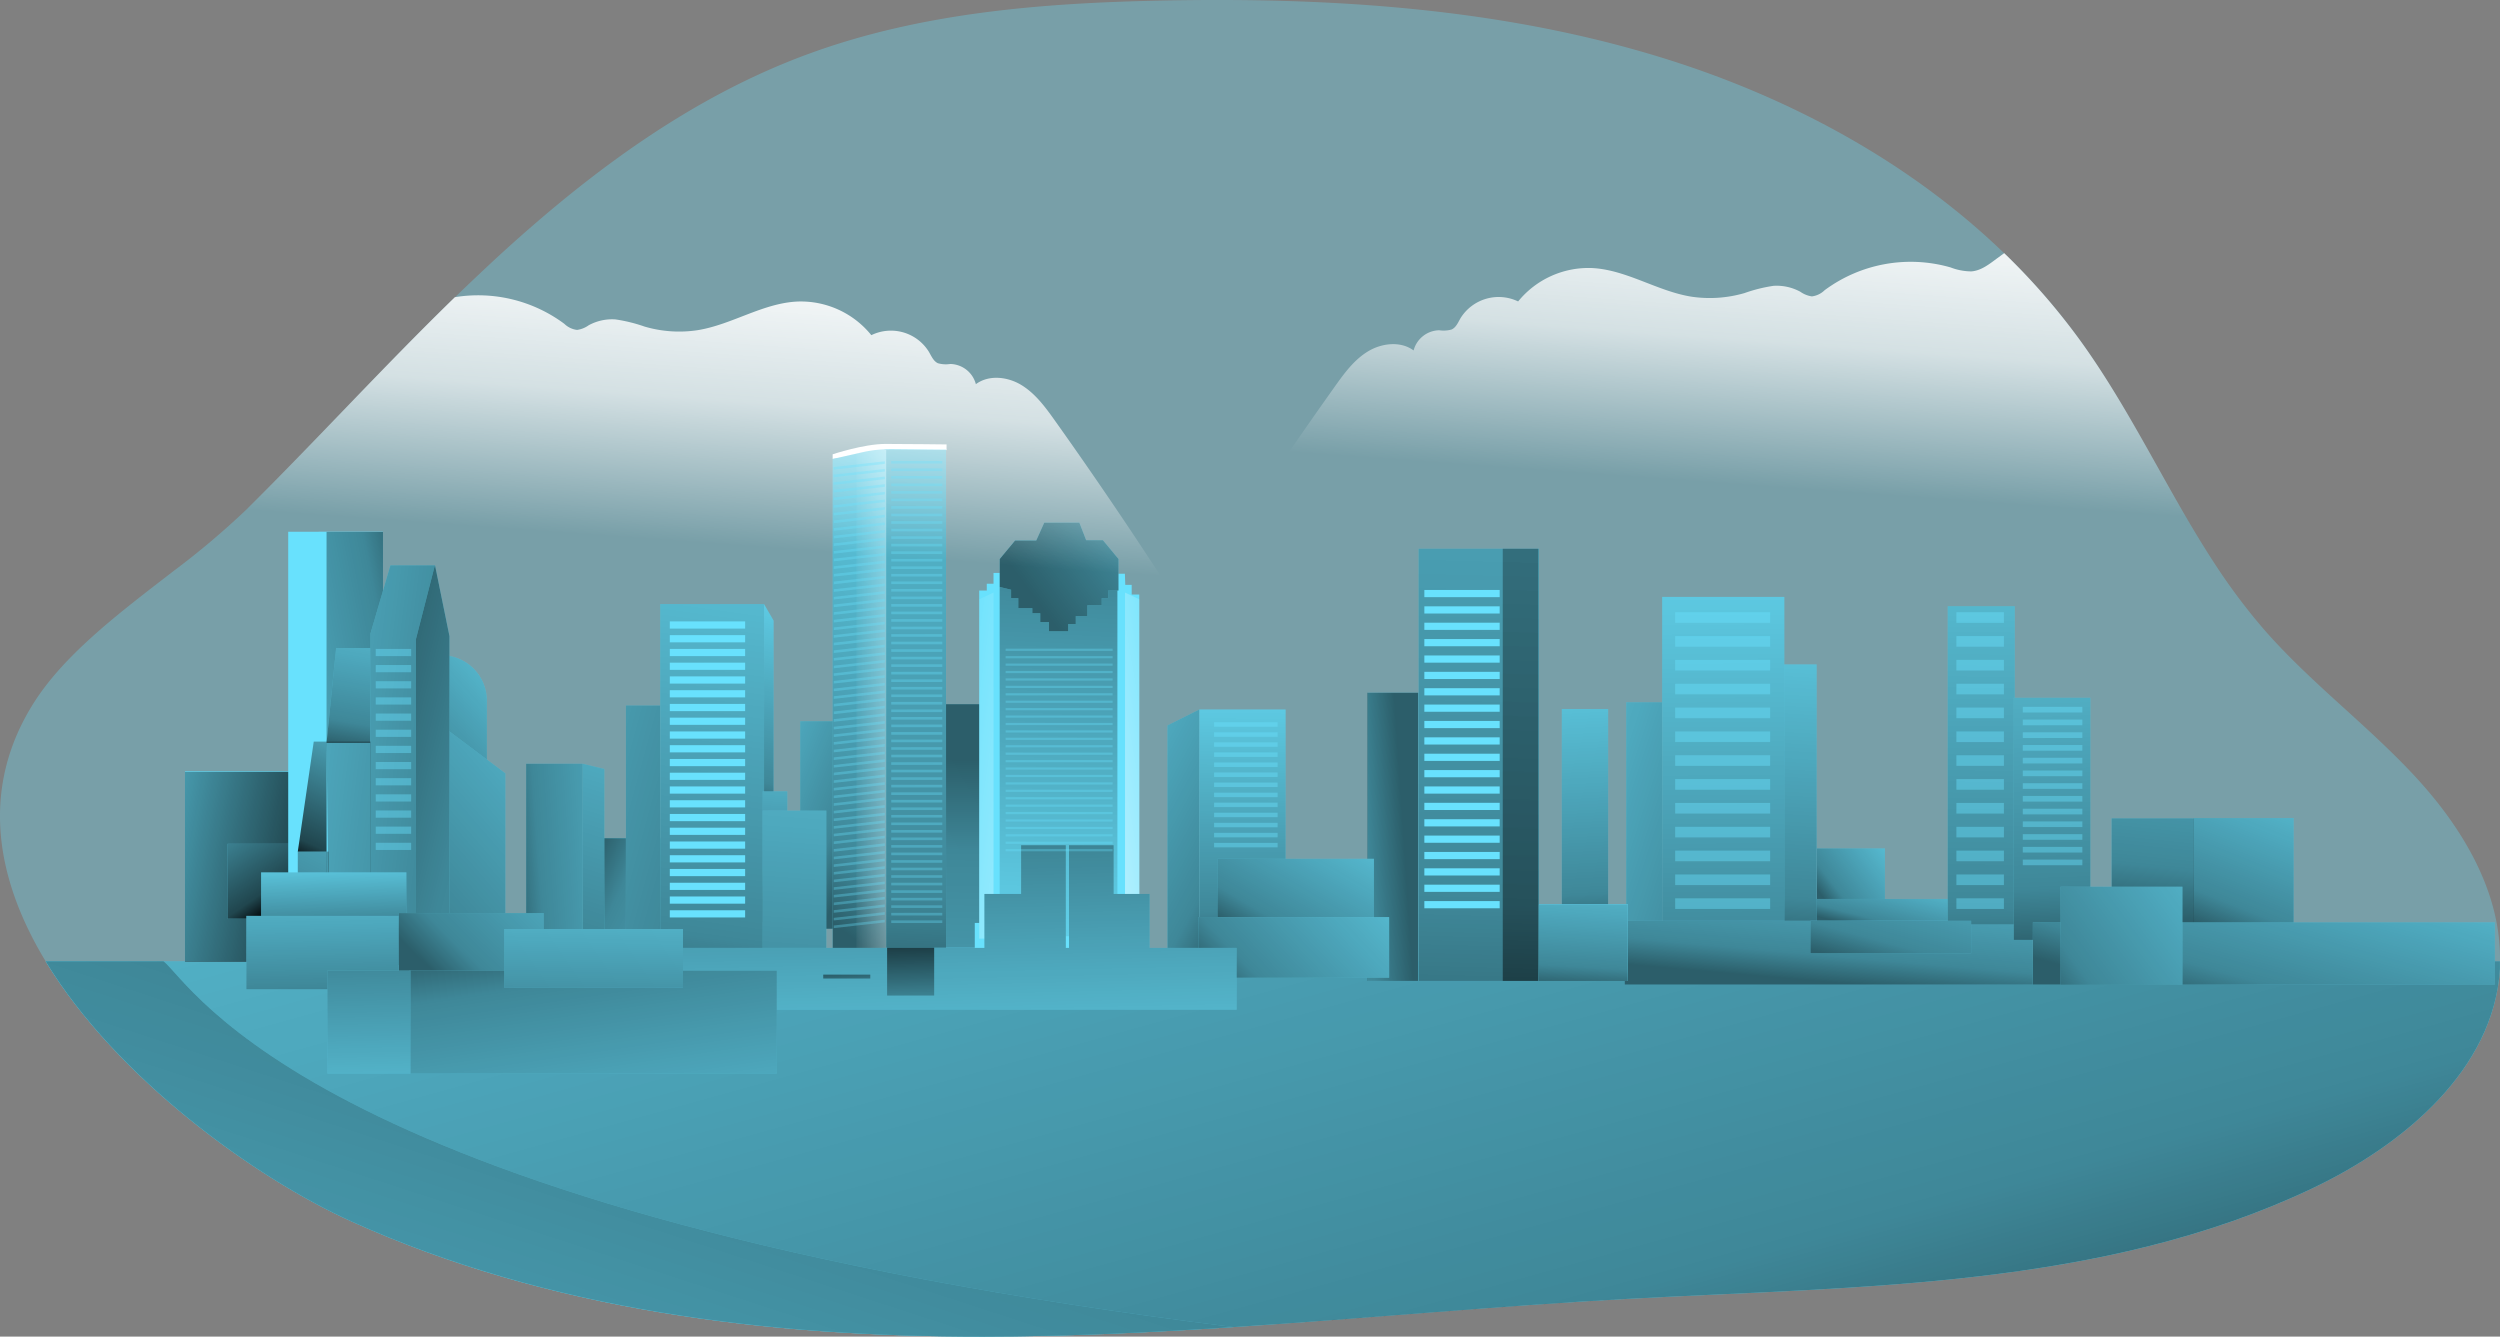<svg id="Layer_1" data-name="Layer 1" xmlns="http://www.w3.org/2000/svg" xmlns:xlink="http://www.w3.org/1999/xlink" viewBox="0 0 504.14 269.53"><rect x="0" y="0" width="504.14" height="269.53" fill="#808080" stroke="none"/><defs><linearGradient id="linear-gradient" x1="299.83" y1="441.07" x2="200.66" y2="84.31" gradientUnits="userSpaceOnUse"><stop offset="0.01"/><stop offset="0.13" stop-opacity="0.69"/><stop offset="1" stop-opacity="0"/></linearGradient><linearGradient id="linear-gradient-2" x1="65.51" y1="178.07" x2="12.22" y2="167.93" xlink:href="#linear-gradient"/><linearGradient id="linear-gradient-3" x1="447.92" y1="188.59" x2="466.6" y2="141.79" xlink:href="#linear-gradient"/><linearGradient id="linear-gradient-4" x1="433.26" y1="185.52" x2="441.79" y2="102.28" xlink:href="#linear-gradient"/><linearGradient id="linear-gradient-5" x1="367.83" y1="181.59" x2="388.55" y2="165.6" xlink:href="#linear-gradient"/><linearGradient id="linear-gradient-6" x1="380.99" y1="188.77" x2="385.82" y2="170.31" xlink:href="#linear-gradient"/><linearGradient id="linear-gradient-7" x1="321.07" y1="189.33" x2="317.21" y2="119.78" xlink:href="#linear-gradient"/><linearGradient id="linear-gradient-8" x1="360.27" y1="192.61" x2="365.75" y2="104.71" xlink:href="#linear-gradient"/><linearGradient id="linear-gradient-9" x1="57.19" y1="183.06" x2="35.94" y2="152.37" xlink:href="#linear-gradient"/><linearGradient id="linear-gradient-10" x1="87.76" y1="139.34" x2="25.15" y2="151.44" xlink:href="#linear-gradient"/><linearGradient id="linear-gradient-11" x1="117.93" y1="174.6" x2="177.29" y2="202.94" xlink:href="#linear-gradient"/><linearGradient id="linear-gradient-12" x1="283.65" y1="168.57" x2="221.83" y2="172.65" xlink:href="#linear-gradient"/><linearGradient id="linear-gradient-13" x1="101.9" y1="171.57" x2="152.12" y2="167.92" xlink:href="#linear-gradient"/><linearGradient id="linear-gradient-14" x1="110.74" y1="200.04" x2="140.68" y2="102.48" xlink:href="#linear-gradient"/><linearGradient id="linear-gradient-15" x1="154.26" y1="175" x2="42.21" y2="144.31" xlink:href="#linear-gradient"/><linearGradient id="linear-gradient-16" x1="150.3" y1="164.07" x2="162.38" y2="111.75" xlink:href="#linear-gradient"/><linearGradient id="linear-gradient-17" x1="173.65" y1="169.95" x2="129.22" y2="151.27" xlink:href="#linear-gradient"/><linearGradient id="linear-gradient-18" x1="194.27" y1="151.73" x2="190.92" y2="303.77" xlink:href="#linear-gradient"/><linearGradient id="linear-gradient-19" x1="161.56" y1="297.47" x2="221.87" y2="216.33" xlink:href="#linear-gradient"/><linearGradient id="linear-gradient-20" x1="182.3" y1="203.8" x2="189.24" y2="25.04" xlink:href="#linear-gradient"/><linearGradient id="linear-gradient-21" x1="206.69" y1="120.65" x2="338.27" y2="22.77" xlink:href="#linear-gradient"/><linearGradient id="linear-gradient-22" x1="187.54" y1="152.75" x2="267.23" y2="164.18" gradientUnits="userSpaceOnUse"><stop offset="0.02" stop-color="#fff" stop-opacity="0"/><stop offset="0.49" stop-color="#fff" stop-opacity="0.68"/><stop offset="1" stop-color="#fff"/></linearGradient><linearGradient id="linear-gradient-23" x1="242.79" y1="151.91" x2="185.05" y2="161.78" xlink:href="#linear-gradient-22"/><linearGradient id="linear-gradient-24" x1="200.36" y1="152.61" x2="200.36" y2="152.61" xlink:href="#linear-gradient-22"/><linearGradient id="linear-gradient-25" x1="226.87" y1="152.61" x2="226.87" y2="152.61" xlink:href="#linear-gradient-22"/><linearGradient id="linear-gradient-26" x1="136.88" y1="206.72" x2="156.2" y2="66.98" xlink:href="#linear-gradient"/><linearGradient id="linear-gradient-27" x1="155.82" y1="182.11" x2="158.23" y2="133.98" xlink:href="#linear-gradient"/><linearGradient id="linear-gradient-28" x1="255.06" y1="176.18" x2="193.24" y2="142.26" xlink:href="#linear-gradient"/><linearGradient id="linear-gradient-29" x1="250.3" y1="192.56" x2="250.94" y2="128.16" xlink:href="#linear-gradient"/><linearGradient id="linear-gradient-30" x1="248.4" y1="202.9" x2="292.19" y2="161.36" xlink:href="#linear-gradient"/><linearGradient id="linear-gradient-31" x1="254.39" y1="190.72" x2="277.25" y2="152.08" xlink:href="#linear-gradient"/><linearGradient id="linear-gradient-32" x1="69.39" y1="151.03" x2="76.47" y2="109.71" xlink:href="#linear-gradient"/><linearGradient id="linear-gradient-33" x1="80.53" y1="156.24" x2="115.3" y2="125.33" xlink:href="#linear-gradient"/><linearGradient id="linear-gradient-34" x1="296.27" y1="225.55" x2="305.28" y2="-105.45" xlink:href="#linear-gradient"/><linearGradient id="linear-gradient-35" x1="304.68" y1="225.17" x2="313.65" y2="-104.07" xlink:href="#linear-gradient"/><linearGradient id="linear-gradient-36" x1="358.86" y1="175.13" x2="281.27" y2="149.69" xlink:href="#linear-gradient"/><linearGradient id="linear-gradient-37" x1="347.7" y1="208.15" x2="347.27" y2="93.09" xlink:href="#linear-gradient"/><linearGradient id="linear-gradient-38" x1="368.22" y1="198.43" x2="372.09" y2="154.43" xlink:href="#linear-gradient"/><linearGradient id="linear-gradient-39" x1="399.3" y1="199.74" x2="399.95" y2="69.01" xlink:href="#linear-gradient"/><linearGradient id="linear-gradient-40" x1="414.75" y1="192.5" x2="411.2" y2="89.78" xlink:href="#linear-gradient"/><linearGradient id="linear-gradient-41" x1="379.37" y1="195.95" x2="391.39" y2="151.95" xlink:href="#linear-gradient"/><linearGradient id="linear-gradient-42" x1="452.88" y1="205.51" x2="468.98" y2="146.91" xlink:href="#linear-gradient"/><linearGradient id="linear-gradient-43" x1="318.77" y1="199.48" x2="320.7" y2="165.35" xlink:href="#linear-gradient"/><linearGradient id="linear-gradient-44" x1="216.06" y1="101.34" x2="210.68" y2="206.19" xlink:href="#linear-gradient"/><linearGradient id="linear-gradient-45" x1="156.99" y1="220.29" x2="166.01" y2="101.8" xlink:href="#linear-gradient"/><linearGradient id="linear-gradient-46" x1="179.49" y1="261.6" x2="195.59" y2="261.6" gradientUnits="userSpaceOnUse"><stop offset="0.02" stop-color="#fff" stop-opacity="0"/><stop offset="0.58" stop-color="#fff" stop-opacity="0.39"/><stop offset="0.68" stop-color="#fff" stop-opacity="0.68"/><stop offset="1" stop-color="#fff"/></linearGradient><linearGradient id="linear-gradient-47" x1="192.65" y1="162.19" x2="194.37" y2="237.32" xlink:href="#linear-gradient"/><linearGradient id="linear-gradient-48" x1="183.41" y1="186.11" x2="183.91" y2="207.81" xlink:href="#linear-gradient"/><linearGradient id="linear-gradient-49" x1="170.43" y1="192.39" x2="171.07" y2="201.4" xlink:href="#linear-gradient"/><linearGradient id="linear-gradient-50" x1="73.34" y1="183.61" x2="140.96" y2="125.33" xlink:href="#linear-gradient"/><linearGradient id="linear-gradient-51" x1="101.35" y1="153.05" x2="17.28" y2="142.29" xlink:href="#linear-gradient"/><linearGradient id="linear-gradient-52" x1="70.75" y1="146.19" x2="263.08" y2="193.84" xlink:href="#linear-gradient"/><linearGradient id="linear-gradient-53" x1="66.46" y1="294.91" x2="83.31" y2="257.78" xlink:href="#linear-gradient"/><linearGradient id="linear-gradient-54" x1="57.61" y1="190.47" x2="83.36" y2="136.38" xlink:href="#linear-gradient"/><linearGradient id="linear-gradient-55" x1="67.39" y1="188.31" x2="66.85" y2="170.07" xlink:href="#linear-gradient"/><linearGradient id="linear-gradient-56" x1="65.24" y1="204.37" x2="64.6" y2="164.43" xlink:href="#linear-gradient"/><linearGradient id="linear-gradient-57" x1="88.81" y1="198.17" x2="130.99" y2="155.03" xlink:href="#linear-gradient"/><linearGradient id="linear-gradient-58" x1="116.87" y1="187.34" x2="128.14" y2="264.29" xlink:href="#linear-gradient"/><linearGradient id="linear-gradient-59" x1="73.93" y1="186.22" x2="75.22" y2="241.92" xlink:href="#linear-gradient"/><linearGradient id="linear-gradient-60" x1="411.68" y1="200.46" x2="468.67" y2="158.92" xlink:href="#linear-gradient"/><linearGradient id="linear-gradient-61" x1="119.21" y1="210.96" x2="120.5" y2="164.59" xlink:href="#linear-gradient"/><linearGradient id="linear-gradient-62" x1="150.85" y1="308.98" x2="54.9" y2="603.27" xlink:href="#linear-gradient"/><linearGradient id="linear-gradient-63" x1="354.84" y1="219.47" x2="359.32" y2="157.57" xlink:href="#linear-gradient-22"/><linearGradient id="linear-gradient-64" x1="144.49" y1="231.12" x2="148.95" y2="169.61" xlink:href="#linear-gradient-22"/></defs><title>Houston</title><path d="M512.15,314.63c0,.5,0,1,0,1.52-1.25,20.35-19.42,35.51-37.82,44.27-42.37,20.15-91.11,19.74-138,22.29-43.39,2.35-86.66,7.58-130.12,7.61S118.54,385,78.92,367.1c-19.25-8.69-47.34-28.79-61.7-52.47-10-16.51-13.35-34.76-2.39-52.1,6.33-10,17.62-18.42,28.2-26.6a161.87,161.87,0,0,0,14.61-12.32c14.26-14.08,27.77-28.93,42.14-42.89q4.14-4,8.39-7.94c18.64-17.12,39.23-32.52,63.22-41.24,22.5-8.19,46.75-10.14,70.69-10.63,34.34-.71,69.13,1.5,101.9,11.77,25.23,7.9,49.31,20.91,68.23,39.21h0a133.17,133.17,0,0,1,15.46,17.8c10.07,14,17.31,29.9,26.65,44.3h0a123.93,123.93,0,0,0,10.07,13.53c9.42,10.87,21.16,19.53,30.9,30.12C504.7,287.87,512.42,300.83,512.15,314.63Z" transform="translate(-8.02 -120.79)" fill="#68e1fd" opacity="0.32" style="isolation:isolate"/><path d="M512.15,314.63c0,.5,0,1,0,1.52-1.25,20.35-19.42,35.51-37.82,44.27-42.37,20.15-91.11,19.74-138,22.29-43.39,2.35-86.66,7.58-130.12,7.61S118.54,385,78.92,367.1c-19.25-8.69-47.34-28.79-61.7-52.47Z" transform="translate(-8.02 -120.79)" fill="#68e1fd"/><path d="M512.15,314.63c0,.5,0,1,0,1.52-1.25,20.35-19.42,35.51-37.82,44.27-42.37,20.15-91.11,19.74-138,22.29-26.54,1.44-53.05,4-79.57,5.69-16.83,1.11-33.68,1.9-50.55,1.92-43.45,0-87.66-5.36-127.28-23.22-19.25-8.69-47.34-28.79-61.7-52.47Z" transform="translate(-8.02 -120.79)" opacity="0.58" fill="url(#linear-gradient)"/><rect x="37.3" y="155.52" width="21.89" height="38.32" fill="#68e1fd"/><rect x="37.3" y="155.63" width="21.89" height="38.32" fill="url(#linear-gradient-2)"/><rect x="442.41" y="164.97" width="20.12" height="24.47" fill="#68e1fd"/><rect x="425.82" y="165.02" width="16.61" height="24.04" fill="#68e1fd"/><rect x="442.41" y="164.97" width="20.12" height="24.47" opacity="0.58" fill="url(#linear-gradient-3)"/><rect x="425.82" y="165.02" width="16.61" height="24.04" opacity="0.58" fill="url(#linear-gradient-4)"/><rect x="366.36" y="171.09" width="13.74" height="12.66" fill="#68e1fd"/><rect x="366.36" y="171.09" width="13.74" height="12.66" opacity="0.58" fill="url(#linear-gradient-5)"/><rect x="363.25" y="181.28" width="37.99" height="5.37" fill="#68e1fd"/><rect x="363.25" y="181.28" width="37.99" height="5.37" opacity="0.58" fill="url(#linear-gradient-6)"/><rect x="314.95" y="142.97" width="9.34" height="40.52" fill="#68e1fd"/><rect x="314.95" y="142.97" width="9.34" height="40.52" opacity="0.58" fill="url(#linear-gradient-7)"/><rect x="358.05" y="133.98" width="8.29" height="55.7" fill="#68e1fd"/><rect x="358.05" y="133.98" width="8.29" height="55.7" opacity="0.58" fill="url(#linear-gradient-8)"/><rect x="45.88" y="170.16" width="15.2" height="15.1" fill="#68e1fd"/><rect x="45.88" y="170.16" width="15.2" height="15.1" fill="url(#linear-gradient-9)"/><rect x="58.12" y="107.23" width="19.09" height="69.76" fill="#68e1fd"/><rect x="64.24" y="107.26" width="12.99" height="70.43" fill="#68e1fd"/><rect x="65.85" y="107.26" width="11.38" height="70.43" opacity="0.58" fill="url(#linear-gradient-10)"/><rect x="117.52" y="168.99" width="15.9" height="18.35" fill="#68e1fd"/><rect x="117.52" y="169.02" width="15.9" height="18.35" opacity="0.58" fill="url(#linear-gradient-11)"/><path d="M175.93,213.34v-.94s6.28-2.09,10.63-2.09,12.34.1,12.34.1v1.13Z" transform="translate(-8.02 -120.79)" fill="#fff"/><rect x="275.78" y="139.69" width="10.3" height="58.12" fill="#68e1fd"/><rect x="275.73" y="139.69" width="10.3" height="58.12" opacity="0.58" fill="url(#linear-gradient-12)"/><rect x="106.1" y="154.02" width="11.43" height="33.65" fill="#68e1fd"/><rect x="106.1" y="154.02" width="11.43" height="33.65" opacity="0.58" fill="url(#linear-gradient-13)"/><polygon points="117.53 187.67 121.87 187.67 121.87 155.07 117.53 154.02 117.53 187.67" fill="#68e1fd"/><polygon points="117.53 187.67 121.87 187.67 121.87 155.07 117.53 154.02 117.53 187.67" opacity="0.58" fill="url(#linear-gradient-14)"/><rect x="126.22" y="142.27" width="6.92" height="52" fill="#68e1fd"/><rect x="126.22" y="142.27" width="6.92" height="52" opacity="0.58" fill="url(#linear-gradient-15)"/><polygon points="156 165.29 154.07 165.29 154.07 121.82 156 125.15 156 165.29" fill="#68e1fd"/><polygon points="156 165.29 154.07 165.29 154.07 121.82 156 125.15 156 165.29" opacity="0.58" fill="url(#linear-gradient-16)"/><rect x="161.37" y="145.44" width="7.51" height="41.86" fill="#68e1fd"/><rect x="161.37" y="145.44" width="7.51" height="41.86" opacity="0.58" fill="url(#linear-gradient-17)"/><rect x="190.03" y="142" width="7.83" height="50.09" fill="#68e1fd"/><rect x="190.03" y="142" width="7.83" height="49.13" opacity="0.58" fill="url(#linear-gradient-18)"/><path d="M198.79,312.16H175.93V213.34l5.95-1.34a27.21,27.21,0,0,1,6.16-.65l10.75.11Z" transform="translate(-8.02 -120.79)" fill="#68e1fd"/><path d="M198.79,312.16H175.93V213.34l5.95-1.34a27.21,27.21,0,0,1,6.16-.65l10.75.11Z" transform="translate(-8.02 -120.79)" opacity="0.58" fill="url(#linear-gradient-19)"/><rect x="178.7" y="90.75" width="12.07" height="100.52" fill="#68e1fd"/><rect x="178.7" y="90.75" width="12.07" height="100.39" opacity="0.58" fill="url(#linear-gradient-20)"/><polygon points="196.57 192.44 196.57 186.11 201.4 186.11 201.4 184.07 205.69 184.07 205.69 177.2 220.61 177.2 220.61 183.97 225.87 183.97 225.87 186.86 230.81 186.86 230.81 195.02 196.47 194.91 196.57 192.44" fill="#68e1fd"/><polygon points="202.21 115.54 200.35 115.54 200.35 117.72 198.99 117.72 198.99 119.09 197.46 119.09 197.46 187.51 229.74 187.51 229.74 119.89 228.21 119.89 228.21 117.94 226.92 117.94 226.84 115.7 202.21 115.54" fill="#68e1fd"/><polygon points="201.6 118.36 201.6 112.73 204.7 108.98 208.97 108.98 210.58 105.4 217.66 105.4 219.03 108.94 222.41 108.94 225.55 112.73 225.55 119.09 223.46 119.09 223.46 120.62 222.17 120.62 222.17 122.06 219.27 122.06 219.27 124.24 216.94 124.24 216.94 125.85 215.41 125.85 215.41 127.3 211.54 127.3 211.54 125.44 209.77 125.44 209.77 123.67 208.16 123.67 208.16 122.63 205.35 122.63 205.35 120.62 203.9 120.62 203.9 118.92 201.6 118.36" fill="#68e1fd"/><polygon points="225.55 112.73 225.55 119.09 223.46 119.09 223.46 120.62 222.17 120.62 222.17 122.06 219.27 122.06 219.27 124.23 216.94 124.23 216.94 125.84 215.41 125.84 215.41 127.3 211.54 127.3 211.54 125.44 209.77 125.44 209.77 123.67 208.17 123.67 208.17 122.63 205.34 122.63 205.34 120.62 203.89 120.62 203.89 118.93 201.6 118.37 201.6 112.73 204.7 108.99 208.97 108.99 210.58 105.4 217.66 105.4 219.03 108.94 222.41 108.94 225.55 112.73" opacity="0.58" fill="url(#linear-gradient-21)"/><polygon points="197.46 189.28 200.35 189.28 200.35 119.49 197.46 120.86 197.46 189.28" fill="url(#linear-gradient-22)"/><polygon points="229.76 189.28 226.87 189.28 226.87 119.49 229.76 120.86 229.76 189.28" fill="url(#linear-gradient-23)"/><line x1="200.36" y1="187.51" x2="200.36" y2="117.72" fill="url(#linear-gradient-24)"/><line x1="226.87" y1="187.51" x2="226.87" y2="117.72" fill="url(#linear-gradient-25)"/><rect x="133.14" y="121.82" width="20.93" height="72.45" fill="#68e1fd"/><rect x="133.14" y="121.82" width="20.93" height="72.45" opacity="0.58" fill="url(#linear-gradient-26)"/><rect x="153.8" y="159.58" width="4.96" height="26.48" fill="#68e1fd"/><rect x="153.8" y="159.58" width="4.96" height="26.48" opacity="0.58" fill="url(#linear-gradient-27)"/><polygon points="241.86 191.26 235.43 191.26 235.43 146.29 241.86 143.07 241.86 191.26" fill="#68e1fd"/><polygon points="241.86 191.26 235.43 191.26 235.43 146.29 241.86 143.07 241.86 191.26" opacity="0.58" fill="url(#linear-gradient-28)"/><rect x="241.86" y="143.07" width="17.39" height="46.79" fill="#68e1fd"/><rect x="241.86" y="143.07" width="17.39" height="46.79" opacity="0.58" fill="url(#linear-gradient-29)"/><rect x="241.65" y="184.93" width="38.48" height="12.24" fill="#68e1fd"/><rect x="245.51" y="173.18" width="31.55" height="12.07" fill="#68e1fd"/><rect x="241.65" y="184.93" width="38.48" height="12.24" opacity="0.58" fill="url(#linear-gradient-30)"/><rect x="245.51" y="173.18" width="31.55" height="11.74" opacity="0.58" fill="url(#linear-gradient-31)"/><polygon points="74.7 185.74 65.85 185.74 65.85 149.81 67.78 130.68 74.7 130.68 74.7 185.74" fill="#68e1fd"/><polygon points="74.7 149.81 65.85 149.81 67.78 130.68 74.7 130.68 74.7 149.81" opacity="0.58" fill="url(#linear-gradient-32)"/><path d="M89,132.13h0a9.18,9.18,0,0,1,9.18,9.18v15.78a0,0,0,0,1,0,0H89a0,0,0,0,1,0,0v-25A0,0,0,0,1,89,132.13Z" fill="#68e1fd"/><path d="M89,132.13h0a9.18,9.18,0,0,1,9.18,9.18v15.78a0,0,0,0,1,0,0H89a0,0,0,0,1,0,0v-25A0,0,0,0,1,89,132.13Z" opacity="0.58" fill="url(#linear-gradient-33)"/><rect x="286.08" y="110.66" width="24.26" height="87.15" fill="#68e1fd"/><rect x="286.08" y="110.66" width="24.26" height="87.15" opacity="0.58" fill="url(#linear-gradient-34)"/><rect x="303.04" y="110.66" width="7.15" height="87.15" opacity="0.58" fill="url(#linear-gradient-35)"/><rect x="327.94" y="141.62" width="7.24" height="49.1" fill="#68e1fd"/><rect x="327.94" y="141.62" width="7.24" height="49.1" opacity="0.58" fill="url(#linear-gradient-36)"/><rect x="335.19" y="120.37" width="24.63" height="69.39" fill="#68e1fd"/><rect x="335.19" y="120.37" width="24.63" height="69.39" opacity="0.58" fill="url(#linear-gradient-37)"/><rect x="327.62" y="185.68" width="82.32" height="12.88" fill="#68e1fd"/><rect x="327.62" y="185.68" width="82.32" height="12.88" opacity="0.58" fill="url(#linear-gradient-38)"/><rect x="392.77" y="122.25" width="13.52" height="64.18" fill="#68e1fd"/><rect x="392.77" y="122.25" width="13.52" height="64.18" opacity="0.58" fill="url(#linear-gradient-39)"/><rect x="406.08" y="140.71" width="15.46" height="48.83" fill="#68e1fd"/><rect x="406.08" y="140.71" width="15.46" height="48.83" opacity="0.58" fill="url(#linear-gradient-40)"/><rect x="365.08" y="185.68" width="32.41" height="6.55" fill="#68e1fd"/><rect x="365.08" y="185.68" width="32.41" height="6.55" opacity="0.58" fill="url(#linear-gradient-41)"/><rect x="409.94" y="186" width="93.16" height="12.56" fill="#68e1fd"/><rect x="409.94" y="186" width="93.16" height="12.56" opacity="0.58" fill="url(#linear-gradient-42)"/><rect x="310.34" y="182.36" width="17.92" height="15.46" fill="#68e1fd"/><rect x="310.34" y="182.36" width="17.92" height="15.46" fill="#68e1fd"/><rect x="310.34" y="182.36" width="17.92" height="15.46" opacity="0.58" fill="url(#linear-gradient-43)"/><polygon points="225.33 119.09 225.33 188.8 201.59 188.8 201.59 115.16 201.6 115.16 201.6 118.37 203.89 118.93 203.89 120.62 205.34 120.62 205.34 122.63 208.17 122.63 208.17 123.67 209.77 123.67 209.77 125.44 211.54 125.44 211.54 127.3 215.41 127.3 215.41 125.84 216.94 125.84 216.94 124.23 219.27 124.23 219.27 122.06 222.17 122.06 222.17 120.62 223.46 120.62 223.46 119.09 225.33 119.09" opacity="0.58" fill="url(#linear-gradient-44)"/><rect x="153.81" y="163.47" width="12.82" height="28.87" fill="#68e1fd"/><rect x="153.81" y="163.47" width="12.82" height="28.87" opacity="0.58" fill="url(#linear-gradient-45)"/><path d="M186.72,211.54V312.06h-6V212S184.14,210.41,186.72,211.54Z" transform="translate(-8.02 -120.79)" fill="url(#linear-gradient-46)"/><polygon points="249.37 191.15 249.37 203.61 137.54 203.61 137.54 191.15 198.51 191.15 198.51 180.27 205.91 180.27 205.91 170.44 214.93 170.44 214.93 191.15 215.57 191.15 215.57 170.44 224.58 170.44 224.58 180.27 231.83 180.27 231.83 191.15 249.37 191.15" fill="#68e1fd"/><polygon points="249.37 191.15 249.37 203.61 137.54 203.61 137.54 191.15 198.51 191.15 198.51 180.27 205.91 180.27 205.91 170.44 214.93 170.44 214.93 191.15 215.57 191.15 215.57 170.44 224.58 170.44 224.58 180.27 231.83 180.27 231.83 191.15 249.37 191.15" opacity="0.58" fill="url(#linear-gradient-47)"/><rect x="178.89" y="191.11" width="9.49" height="9.65" fill="url(#linear-gradient-48)"/><rect x="166.01" y="196.54" width="9.49" height="0.79" fill="url(#linear-gradient-49)"/><polygon points="101.91 185.9 87.1 185.9 87.1 144.84 101.91 155.95 101.91 185.9" fill="#68e1fd"/><polygon points="101.91 185.9 87.1 185.9 87.1 144.84 101.91 155.95 101.91 185.9" opacity="0.58" fill="url(#linear-gradient-50)"/><polygon points="74.7 185.87 87.67 185.87 87.67 114 78.73 114 74.7 127.78 74.7 185.87" fill="#68e1fd"/><polygon points="66.28 185.87 87.67 185.87 87.67 114 78.73 114 74.7 127.78 74.7 149.55 65.85 149.55 66.28 185.87" opacity="0.58" fill="url(#linear-gradient-51)"/><polygon points="83.88 185.9 83.88 128.87 87.71 113.93 90.64 128.31 90.64 185.9 83.88 185.9" fill="#68e1fd"/><polygon points="83.88 185.9 83.88 128.87 87.71 113.93 90.64 128.31 90.64 185.9 83.88 185.9" opacity="0.58" fill="url(#linear-gradient-52)"/><path d="M73.86,270.34H71.29l-3.22,22.18h5.79Z" transform="translate(-8.02 -120.79)" fill="url(#linear-gradient-53)"/><rect x="60.05" y="171.73" width="6.22" height="14.13" opacity="0.58" fill="url(#linear-gradient-54)"/><rect x="52.65" y="175.92" width="29.3" height="18.67" fill="#68e1fd"/><rect x="52.65" y="175.92" width="29.3" height="18.67" opacity="0.58" fill="url(#linear-gradient-55)"/><rect x="49.67" y="184.69" width="30.75" height="14.81" fill="#68e1fd"/><rect x="49.67" y="184.68" width="30.75" height="14.82" opacity="0.58" fill="url(#linear-gradient-56)"/><rect x="80.42" y="184.13" width="29.22" height="15.37" fill="#68e1fd"/><rect x="80.42" y="184.13" width="29.22" height="15.37" opacity="0.58" fill="url(#linear-gradient-57)"/><rect x="82.59" y="195.72" width="74.06" height="20.77" fill="#68e1fd"/><rect x="82.59" y="195.72" width="74.06" height="20.77" opacity="0.58" fill="url(#linear-gradient-58)"/><rect x="66.01" y="195.72" width="16.76" height="20.77" fill="#68e1fd"/><rect x="66.01" y="195.72" width="16.76" height="20.77" opacity="0.58" fill="url(#linear-gradient-59)"/><rect x="415.52" y="178.81" width="24.58" height="19.77" fill="#68e1fd"/><rect x="415.52" y="178.81" width="24.58" height="19.77" opacity="0.58" fill="url(#linear-gradient-60)"/><rect x="101.67" y="187.35" width="36.06" height="11.83" fill="#68e1fd"/><rect x="101.67" y="187.35" width="36.06" height="11.83" opacity="0.58" fill="url(#linear-gradient-61)"/><path d="M256.75,388.4c-16.83,1.11-33.68,1.9-50.55,1.92-43.45,0-87.66-5.36-127.28-23.22-19.25-8.69-47.34-28.79-61.7-52.47H41C46.7,319.09,71.5,365.4,256.75,388.4Z" transform="translate(-8.02 -120.79)" fill="#68e1fd"/><path d="M256.75,388.4c-16.83,1.11-33.68,1.9-50.55,1.92-43.45,0-87.66-5.36-127.28-23.22-19.25-8.69-47.34-28.79-61.7-52.47H41C46.7,319.09,71.5,365.4,256.75,388.4Z" transform="translate(-8.02 -120.79)" opacity="0.58" fill="url(#linear-gradient-62)"/><path d="M454.33,234h0A129.08,129.08,0,0,1,450,255.84c-30.24,1.85-60.67-1.82-91-3-31.26-1.18-62.57.34-93.8-1.21-2.78-.14-5.93-.49-7.57-2.75s-1-5.55-2.21-8.12c-.66-1.39-1.86-2.52-2.17-4-.39-1.88.69-3.71,1.72-5.3q10.75-16.61,22.22-32.71c1.89-2.66,3.87-5.38,6.66-7.08s6.6-2.15,9.23-.21a5.46,5.46,0,0,1,5.17-4.07,5.87,5.87,0,0,0,2.48-.15c.91-.4,1.32-1.43,1.81-2.28a9.05,9.05,0,0,1,11.62-3.38A18.3,18.3,0,0,1,329,174.84c7,.33,13.21,4.68,20.13,5.78a25.05,25.05,0,0,0,10.68-.73,30.82,30.82,0,0,1,5.86-1.46,10,10,0,0,1,5.39,1.19,5.38,5.38,0,0,0,2.34.94,4.44,4.44,0,0,0,2.56-1.24,29.15,29.15,0,0,1,25.41-4.6,11.81,11.81,0,0,0,4.2.8c2-.16,3.64-1.5,5.24-2.68l1.37-1h0a133.17,133.17,0,0,1,15.46,17.8C437.75,203.66,445,219.59,454.33,234Z" transform="translate(-8.02 -120.79)" fill="url(#linear-gradient-63)"/><path d="M244.67,243.55c-.32,1.5-1.52,2.64-2.18,4-1.21,2.56-.55,5.83-2.21,8.13s-4.79,2.6-7.57,2.74c-31.23,1.55-62.53,0-93.78,1.21-30.36,1.13-60.78,4.8-91,3A134.85,134.85,0,0,1,43,235.93a161.87,161.87,0,0,0,14.61-12.32c14.26-14.08,27.77-28.93,42.14-42.89a29.14,29.14,0,0,1,22.07,5.37,4.43,4.43,0,0,0,2.57,1.23,5.21,5.21,0,0,0,2.33-.93,9.84,9.84,0,0,1,5.4-1.19,31.54,31.54,0,0,1,5.86,1.44,24.71,24.71,0,0,0,10.67.74c6.92-1.1,13.13-5.44,20.13-5.78a18.29,18.29,0,0,1,14.95,6.78,9,9,0,0,1,11.61,3.36c.5.86.92,1.89,1.82,2.3a5.87,5.87,0,0,0,2.48.15,5.45,5.45,0,0,1,5.17,4.07c2.62-1.95,6.44-1.51,9.22.2s4.78,4.42,6.67,7.08q11.47,16.11,22.22,32.71C244,239.85,245.06,241.67,244.67,243.55Z" transform="translate(-8.02 -120.79)" fill="url(#linear-gradient-64)"/><rect x="287.23" y="118.97" width="15.19" height="1.45" fill="#68e1fd"/><rect x="287.23" y="122.27" width="15.19" height="1.45" fill="#68e1fd"/><rect x="287.23" y="125.57" width="15.19" height="1.45" fill="#68e1fd"/><rect x="287.23" y="128.87" width="15.19" height="1.45" fill="#68e1fd"/><rect x="287.23" y="132.18" width="15.19" height="1.45" fill="#68e1fd"/><rect x="287.23" y="135.48" width="15.19" height="1.45" fill="#68e1fd"/><rect x="287.23" y="138.78" width="15.19" height="1.45" fill="#68e1fd"/><rect x="287.23" y="142.08" width="15.19" height="1.45" fill="#68e1fd"/><rect x="287.23" y="145.38" width="15.19" height="1.45" fill="#68e1fd"/><rect x="287.23" y="148.69" width="15.19" height="1.45" fill="#68e1fd"/><rect x="287.23" y="151.99" width="15.19" height="1.45" fill="#68e1fd"/><rect x="287.23" y="155.29" width="15.19" height="1.45" fill="#68e1fd"/><rect x="287.23" y="158.59" width="15.19" height="1.45" fill="#68e1fd"/><rect x="135.07" y="125.31" width="15.19" height="1.45" fill="#68e1fd"/><g opacity="0.42"><rect x="75.77" y="130.86" width="7.14" height="1.45" fill="#68e1fd"/><rect x="75.77" y="134.11" width="7.14" height="1.45" fill="#68e1fd"/><rect x="75.77" y="137.37" width="7.14" height="1.45" fill="#68e1fd"/><rect x="75.77" y="140.63" width="7.14" height="1.45" fill="#68e1fd"/><rect x="75.77" y="143.89" width="7.14" height="1.45" fill="#68e1fd"/><rect x="75.77" y="147.15" width="7.14" height="1.45" fill="#68e1fd"/><rect x="75.77" y="150.4" width="7.14" height="1.45" fill="#68e1fd"/><rect x="75.77" y="153.66" width="7.14" height="1.45" fill="#68e1fd"/><rect x="75.77" y="156.92" width="7.14" height="1.45" fill="#68e1fd"/><rect x="75.77" y="160.18" width="7.14" height="1.45" fill="#68e1fd"/><rect x="75.77" y="163.44" width="7.14" height="1.45" fill="#68e1fd"/><rect x="75.77" y="166.69" width="7.14" height="1.45" fill="#68e1fd"/><rect x="75.77" y="169.95" width="7.14" height="1.45" fill="#68e1fd"/></g><g opacity="0.42"><rect x="244.83" y="145.65" width="12.81" height="0.9" fill="#68e1fd"/><rect x="244.83" y="147.68" width="12.81" height="0.9" fill="#68e1fd"/><rect x="244.83" y="149.7" width="12.81" height="0.9" fill="#68e1fd"/><rect x="244.83" y="151.73" width="12.81" height="0.9" fill="#68e1fd"/><rect x="244.83" y="153.76" width="12.81" height="0.9" fill="#68e1fd"/><rect x="244.83" y="155.78" width="12.81" height="0.9" fill="#68e1fd"/><rect x="244.83" y="157.81" width="12.81" height="0.9" fill="#68e1fd"/><rect x="244.83" y="159.84" width="12.81" height="0.9" fill="#68e1fd"/><rect x="244.83" y="161.86" width="12.81" height="0.9" fill="#68e1fd"/><rect x="244.83" y="163.89" width="12.81" height="0.9" fill="#68e1fd"/><rect x="244.83" y="165.92" width="12.81" height="0.9" fill="#68e1fd"/><rect x="244.83" y="167.95" width="12.81" height="0.9" fill="#68e1fd"/><rect x="244.83" y="169.97" width="12.81" height="0.9" fill="#68e1fd"/></g><g opacity="0.42"><rect x="337.81" y="123.46" width="19.15" height="2.14" fill="#68e1fd"/><rect x="337.81" y="128.27" width="19.15" height="2.14" fill="#68e1fd"/><rect x="337.81" y="133.07" width="19.15" height="2.14" fill="#68e1fd"/><rect x="337.81" y="137.88" width="19.15" height="2.14" fill="#68e1fd"/><rect x="337.81" y="142.69" width="19.15" height="2.14" fill="#68e1fd"/><rect x="337.81" y="147.5" width="19.15" height="2.14" fill="#68e1fd"/><rect x="337.81" y="152.3" width="19.15" height="2.14" fill="#68e1fd"/><rect x="337.81" y="157.11" width="19.15" height="2.14" fill="#68e1fd"/><rect x="337.81" y="161.92" width="19.15" height="2.14" fill="#68e1fd"/><rect x="337.81" y="166.73" width="19.15" height="2.14" fill="#68e1fd"/><rect x="337.81" y="171.53" width="19.15" height="2.14" fill="#68e1fd"/><rect x="337.81" y="176.34" width="19.15" height="2.14" fill="#68e1fd"/><rect x="337.81" y="181.15" width="19.15" height="2.14" fill="#68e1fd"/></g><g opacity="0.42"><rect x="394.52" y="123.46" width="9.58" height="2.14" fill="#68e1fd"/><rect x="394.52" y="128.27" width="9.58" height="2.14" fill="#68e1fd"/><rect x="394.52" y="133.07" width="9.58" height="2.14" fill="#68e1fd"/><rect x="394.52" y="137.88" width="9.58" height="2.14" fill="#68e1fd"/><rect x="394.52" y="142.69" width="9.58" height="2.14" fill="#68e1fd"/><rect x="394.52" y="147.5" width="9.58" height="2.14" fill="#68e1fd"/><rect x="394.52" y="152.3" width="9.58" height="2.14" fill="#68e1fd"/><rect x="394.52" y="157.11" width="9.58" height="2.14" fill="#68e1fd"/><rect x="394.52" y="161.92" width="9.58" height="2.14" fill="#68e1fd"/><rect x="394.52" y="166.73" width="9.58" height="2.14" fill="#68e1fd"/><rect x="394.52" y="171.53" width="9.58" height="2.14" fill="#68e1fd"/><rect x="394.52" y="176.34" width="9.58" height="2.14" fill="#68e1fd"/><rect x="394.52" y="181.15" width="9.58" height="2.14" fill="#68e1fd"/></g><g opacity="0.42"><rect x="407.91" y="142.54" width="12.01" height="1.14" fill="#68e1fd"/><rect x="407.91" y="145.11" width="12.01" height="1.14" fill="#68e1fd"/><rect x="407.91" y="147.68" width="12.01" height="1.14" fill="#68e1fd"/><rect x="407.91" y="150.24" width="12.01" height="1.14" fill="#68e1fd"/><rect x="407.91" y="152.81" width="12.01" height="1.14" fill="#68e1fd"/><rect x="407.91" y="155.38" width="12.01" height="1.14" fill="#68e1fd"/><rect x="407.91" y="157.94" width="12.01" height="1.14" fill="#68e1fd"/><rect x="407.91" y="160.51" width="12.01" height="1.14" fill="#68e1fd"/><rect x="407.91" y="163.08" width="12.01" height="1.14" fill="#68e1fd"/><rect x="407.91" y="165.64" width="12.01" height="1.14" fill="#68e1fd"/><rect x="407.91" y="168.21" width="12.01" height="1.14" fill="#68e1fd"/><rect x="407.91" y="170.78" width="12.01" height="1.14" fill="#68e1fd"/><rect x="407.91" y="173.34" width="12.01" height="1.14" fill="#68e1fd"/></g><rect x="135.07" y="128.08" width="15.19" height="1.45" fill="#68e1fd"/><rect x="135.07" y="130.86" width="15.19" height="1.45" fill="#68e1fd"/><rect x="135.07" y="133.63" width="15.19" height="1.45" fill="#68e1fd"/><rect x="135.07" y="136.4" width="15.19" height="1.45" fill="#68e1fd"/><rect x="135.07" y="139.18" width="15.19" height="1.45" fill="#68e1fd"/><rect x="135.07" y="141.95" width="15.19" height="1.45" fill="#68e1fd"/><rect x="135.07" y="144.72" width="15.19" height="1.45" fill="#68e1fd"/><rect x="135.07" y="147.5" width="15.19" height="1.45" fill="#68e1fd"/><rect x="135.07" y="150.27" width="15.19" height="1.45" fill="#68e1fd"/><rect x="135.07" y="153.05" width="15.19" height="1.45" fill="#68e1fd"/><rect x="135.07" y="155.82" width="15.19" height="1.45" fill="#68e1fd"/><rect x="135.07" y="158.59" width="15.19" height="1.45" fill="#68e1fd"/><rect x="135.07" y="161.37" width="15.19" height="1.45" fill="#68e1fd"/><rect x="135.07" y="164.14" width="15.19" height="1.45" fill="#68e1fd"/><rect x="135.07" y="166.91" width="15.19" height="1.45" fill="#68e1fd"/><rect x="135.07" y="169.69" width="15.19" height="1.45" fill="#68e1fd"/><rect x="135.07" y="172.46" width="15.19" height="1.45" fill="#68e1fd"/><rect x="135.07" y="175.23" width="15.19" height="1.45" fill="#68e1fd"/><rect x="135.07" y="178.01" width="15.19" height="1.45" fill="#68e1fd"/><rect x="135.07" y="180.78" width="15.19" height="1.45" fill="#68e1fd"/><rect x="135.07" y="183.56" width="15.19" height="1.45" fill="#68e1fd"/><rect x="287.23" y="161.89" width="15.19" height="1.45" fill="#68e1fd"/><rect x="287.23" y="165.2" width="15.19" height="1.45" fill="#68e1fd"/><rect x="287.23" y="168.5" width="15.19" height="1.45" fill="#68e1fd"/><rect x="287.23" y="171.8" width="15.19" height="1.45" fill="#68e1fd"/><rect x="287.23" y="175.1" width="15.19" height="1.45" fill="#68e1fd"/><rect x="287.23" y="178.4" width="15.19" height="1.45" fill="#68e1fd"/><rect x="287.23" y="181.71" width="15.19" height="1.45" fill="#68e1fd"/><rect x="202.79" y="130.81" width="21.57" height="0.44" fill="#68e1fd" opacity="0.32" style="isolation:isolate"/><rect x="202.79" y="132.31" width="21.57" height="0.44" fill="#68e1fd" opacity="0.32" style="isolation:isolate"/><rect x="202.79" y="133.81" width="21.57" height="0.44" fill="#68e1fd" opacity="0.32" style="isolation:isolate"/><rect x="202.79" y="135.3" width="21.57" height="0.44" fill="#68e1fd" opacity="0.32" style="isolation:isolate"/><rect x="202.79" y="136.8" width="21.57" height="0.44" fill="#68e1fd" opacity="0.32" style="isolation:isolate"/><rect x="202.79" y="138.3" width="21.57" height="0.44" fill="#68e1fd" opacity="0.32" style="isolation:isolate"/><rect x="202.79" y="139.79" width="21.57" height="0.44" fill="#68e1fd" opacity="0.32" style="isolation:isolate"/><rect x="202.79" y="141.29" width="21.57" height="0.44" fill="#68e1fd" opacity="0.32" style="isolation:isolate"/><rect x="202.79" y="142.79" width="21.57" height="0.44" fill="#68e1fd" opacity="0.32" style="isolation:isolate"/><rect x="202.79" y="144.28" width="21.57" height="0.44" fill="#68e1fd" opacity="0.32" style="isolation:isolate"/><rect x="202.79" y="145.78" width="21.57" height="0.44" fill="#68e1fd" opacity="0.32" style="isolation:isolate"/><rect x="202.79" y="147.28" width="21.57" height="0.44" fill="#68e1fd" opacity="0.32" style="isolation:isolate"/><rect x="202.79" y="148.77" width="21.57" height="0.44" fill="#68e1fd" opacity="0.32" style="isolation:isolate"/><rect x="202.79" y="150.27" width="21.57" height="0.44" fill="#68e1fd" opacity="0.32" style="isolation:isolate"/><rect x="202.79" y="151.77" width="21.57" height="0.44" fill="#68e1fd" opacity="0.32" style="isolation:isolate"/><rect x="202.79" y="153.27" width="21.57" height="0.44" fill="#68e1fd" opacity="0.32" style="isolation:isolate"/><rect x="202.79" y="154.76" width="21.57" height="0.44" fill="#68e1fd" opacity="0.32" style="isolation:isolate"/><rect x="202.79" y="156.26" width="21.57" height="0.44" fill="#68e1fd" opacity="0.32" style="isolation:isolate"/><rect x="202.79" y="157.76" width="21.57" height="0.44" fill="#68e1fd" opacity="0.32" style="isolation:isolate"/><rect x="202.79" y="159.25" width="21.57" height="0.44" fill="#68e1fd" opacity="0.32" style="isolation:isolate"/><rect x="202.79" y="160.75" width="21.57" height="0.44" fill="#68e1fd" opacity="0.32" style="isolation:isolate"/><rect x="202.79" y="162.25" width="21.57" height="0.44" fill="#68e1fd" opacity="0.32" style="isolation:isolate"/><rect x="202.79" y="163.74" width="21.57" height="0.44" fill="#68e1fd" opacity="0.32" style="isolation:isolate"/><rect x="202.79" y="165.24" width="21.57" height="0.44" fill="#68e1fd" opacity="0.32" style="isolation:isolate"/><rect x="202.79" y="166.74" width="21.57" height="0.44" fill="#68e1fd" opacity="0.32" style="isolation:isolate"/><rect x="202.79" y="168.23" width="21.57" height="0.44" fill="#68e1fd" opacity="0.32" style="isolation:isolate"/><rect x="202.79" y="169.73" width="21.57" height="0.44" fill="#68e1fd" opacity="0.32" style="isolation:isolate"/><rect x="202.79" y="171.23" width="21.57" height="0.44" fill="#68e1fd" opacity="0.32" style="isolation:isolate"/><rect x="179.72" y="92.95" width="10.3" height="0.53" fill="#68e1fd" opacity="0.32" style="isolation:isolate"/><polygon points="178.43 93.54 168.13 94.7 168.13 94.17 178.43 93.02 178.43 93.54" fill="#68e1fd" opacity="0.32" style="isolation:isolate"/><polygon points="178.43 95.08 168.13 96.24 168.13 95.71 178.43 94.56 178.43 95.08" fill="#68e1fd" opacity="0.32" style="isolation:isolate"/><polygon points="178.43 96.63 168.13 97.78 168.13 97.25 178.43 96.1 178.43 96.63" fill="#68e1fd" opacity="0.32" style="isolation:isolate"/><polygon points="178.43 98.17 168.13 99.32 168.13 98.79 178.43 97.64 178.43 98.17" fill="#68e1fd" opacity="0.32" style="isolation:isolate"/><polygon points="178.43 99.71 168.13 100.86 168.13 100.33 178.43 99.18 178.43 99.71" fill="#68e1fd" opacity="0.32" style="isolation:isolate"/><polygon points="178.43 101.25 168.13 102.4 168.13 101.88 178.43 100.72 178.43 101.25" fill="#68e1fd" opacity="0.32" style="isolation:isolate"/><polygon points="178.43 102.79 168.13 103.94 168.13 103.42 178.43 102.26 178.43 102.79" fill="#68e1fd" opacity="0.32" style="isolation:isolate"/><polygon points="178.43 104.33 168.13 105.49 168.13 104.96 178.43 103.8 178.43 104.33" fill="#68e1fd" opacity="0.32" style="isolation:isolate"/><polygon points="178.43 105.87 168.13 107.03 168.13 106.5 178.43 105.34 178.43 105.87" fill="#68e1fd" opacity="0.32" style="isolation:isolate"/><polygon points="178.43 107.41 168.13 108.57 168.13 108.04 178.43 106.88 178.43 107.41" fill="#68e1fd" opacity="0.32" style="isolation:isolate"/><polygon points="178.43 108.95 168.13 110.11 168.13 109.58 178.43 108.42 178.43 108.95" fill="#68e1fd" opacity="0.32" style="isolation:isolate"/><polygon points="178.43 110.49 168.13 111.65 168.13 111.12 178.43 109.97 178.43 110.49" fill="#68e1fd" opacity="0.32" style="isolation:isolate"/><polygon points="178.43 112.03 168.13 113.19 168.13 112.66 178.43 111.51 178.43 112.03" fill="#68e1fd" opacity="0.32" style="isolation:isolate"/><polygon points="178.43 113.58 168.13 114.73 168.13 114.2 178.43 113.05 178.43 113.58" fill="#68e1fd" opacity="0.32" style="isolation:isolate"/><polygon points="178.43 115.12 168.13 116.27 168.13 115.74 178.43 114.59 178.43 115.12" fill="#68e1fd" opacity="0.32" style="isolation:isolate"/><polygon points="178.43 116.66 168.13 117.81 168.13 117.28 178.43 116.13 178.43 116.66" fill="#68e1fd" opacity="0.32" style="isolation:isolate"/><polygon points="178.43 118.2 168.13 119.35 168.13 118.83 178.43 117.67 178.43 118.2" fill="#68e1fd" opacity="0.32" style="isolation:isolate"/><polygon points="178.43 119.74 168.13 120.89 168.13 120.37 178.43 119.21 178.43 119.74" fill="#68e1fd" opacity="0.32" style="isolation:isolate"/><polygon points="178.43 121.28 168.13 122.44 168.13 121.91 178.43 120.75 178.43 121.28" fill="#68e1fd" opacity="0.32" style="isolation:isolate"/><polygon points="178.43 122.82 168.13 123.98 168.13 123.45 178.43 122.29 178.43 122.82" fill="#68e1fd" opacity="0.32" style="isolation:isolate"/><polygon points="178.43 124.36 168.13 125.52 168.13 124.99 178.43 123.83 178.43 124.36" fill="#68e1fd" opacity="0.32" style="isolation:isolate"/><polygon points="178.43 125.9 168.13 127.06 168.13 126.53 178.43 125.38 178.43 125.9" fill="#68e1fd" opacity="0.32" style="isolation:isolate"/><polygon points="178.43 127.44 168.13 128.6 168.13 128.07 178.43 126.92 178.43 127.44" fill="#68e1fd" opacity="0.32" style="isolation:isolate"/><polygon points="178.43 128.99 168.13 130.14 168.13 129.61 178.43 128.46 178.43 128.99" fill="#68e1fd" opacity="0.32" style="isolation:isolate"/><polygon points="178.43 130.53 168.13 131.68 168.13 131.15 178.43 130 178.43 130.53" fill="#68e1fd" opacity="0.32" style="isolation:isolate"/><polygon points="178.43 132.07 168.13 133.22 168.13 132.69 178.43 131.54 178.43 132.07" fill="#68e1fd" opacity="0.32" style="isolation:isolate"/><polygon points="178.43 133.61 168.13 134.76 168.13 134.24 178.43 133.08 178.43 133.61" fill="#68e1fd" opacity="0.32" style="isolation:isolate"/><polygon points="178.43 135.15 168.13 136.3 168.13 135.78 178.43 134.62 178.43 135.15" fill="#68e1fd" opacity="0.32" style="isolation:isolate"/><polygon points="178.43 136.69 168.13 137.84 168.13 137.32 178.43 136.16 178.43 136.69" fill="#68e1fd" opacity="0.32" style="isolation:isolate"/><polygon points="178.43 138.23 168.13 139.39 168.13 138.86 178.43 137.7 178.43 138.23" fill="#68e1fd" opacity="0.32" style="isolation:isolate"/><polygon points="178.43 139.77 168.13 140.93 168.13 140.4 178.43 139.24 178.43 139.77" fill="#68e1fd" opacity="0.32" style="isolation:isolate"/><polygon points="178.43 141.31 168.13 142.47 168.13 141.94 178.43 140.78 178.43 141.31" fill="#68e1fd" opacity="0.32" style="isolation:isolate"/><polygon points="178.43 142.85 168.13 144.01 168.13 143.48 178.43 142.32 178.43 142.85" fill="#68e1fd" opacity="0.32" style="isolation:isolate"/><polygon points="178.43 144.39 168.13 145.55 168.13 145.02 178.43 143.87 178.43 144.39" fill="#68e1fd" opacity="0.32" style="isolation:isolate"/><polygon points="178.43 145.94 168.13 147.09 168.13 146.56 178.43 145.41 178.43 145.94" fill="#68e1fd" opacity="0.32" style="isolation:isolate"/><polygon points="178.43 147.48 168.13 148.63 168.13 148.1 178.43 146.95 178.43 147.48" fill="#68e1fd" opacity="0.32" style="isolation:isolate"/><polygon points="178.43 149.02 168.13 150.17 168.13 149.64 178.43 148.49 178.43 149.02" fill="#68e1fd" opacity="0.32" style="isolation:isolate"/><polygon points="178.43 150.56 168.13 151.71 168.13 151.19 178.43 150.03 178.43 150.56" fill="#68e1fd" opacity="0.32" style="isolation:isolate"/><polygon points="178.43 152.1 168.13 153.25 168.13 152.73 178.43 151.57 178.43 152.1" fill="#68e1fd" opacity="0.32" style="isolation:isolate"/><polygon points="178.43 153.64 168.13 154.79 168.13 154.27 178.43 153.11 178.43 153.64" fill="#68e1fd" opacity="0.32" style="isolation:isolate"/><polygon points="178.43 155.18 168.13 156.34 168.13 155.81 178.43 154.65 178.43 155.18" fill="#68e1fd" opacity="0.32" style="isolation:isolate"/><polygon points="178.43 156.72 168.13 157.88 168.13 157.35 178.43 156.19 178.43 156.72" fill="#68e1fd" opacity="0.32" style="isolation:isolate"/><polygon points="178.43 158.26 168.13 159.42 168.13 158.89 178.43 157.73 178.43 158.26" fill="#68e1fd" opacity="0.32" style="isolation:isolate"/><polygon points="178.43 159.8 168.13 160.96 168.13 160.43 178.43 159.28 178.43 159.8" fill="#68e1fd" opacity="0.32" style="isolation:isolate"/><polygon points="178.43 161.34 168.13 162.5 168.13 161.97 178.43 160.82 178.43 161.34" fill="#68e1fd" opacity="0.32" style="isolation:isolate"/><polygon points="178.43 162.88 168.13 164.04 168.13 163.51 178.43 162.36 178.43 162.88" fill="#68e1fd" opacity="0.32" style="isolation:isolate"/><polygon points="178.43 164.43 168.13 165.58 168.13 165.05 178.43 163.9 178.43 164.43" fill="#68e1fd" opacity="0.32" style="isolation:isolate"/><polygon points="178.43 165.97 168.13 167.12 168.13 166.59 178.43 165.44 178.43 165.97" fill="#68e1fd" opacity="0.32" style="isolation:isolate"/><polygon points="178.43 167.51 168.13 168.66 168.13 168.13 178.43 166.98 178.43 167.51" fill="#68e1fd" opacity="0.32" style="isolation:isolate"/><polygon points="178.43 169.05 168.13 170.21 168.13 169.68 178.43 168.52 178.43 169.05" fill="#68e1fd" opacity="0.32" style="isolation:isolate"/><polygon points="178.43 170.59 168.13 171.75 168.13 171.22 178.43 170.06 178.43 170.59" fill="#68e1fd" opacity="0.32" style="isolation:isolate"/><polygon points="178.43 172.13 168.13 173.29 168.13 172.76 178.43 171.6 178.43 172.13" fill="#68e1fd" opacity="0.32" style="isolation:isolate"/><polygon points="178.43 173.67 168.13 174.83 168.13 174.3 178.43 173.14 178.43 173.67" fill="#68e1fd" opacity="0.32" style="isolation:isolate"/><polygon points="178.43 175.21 168.13 176.37 168.13 175.84 178.43 174.68 178.43 175.21" fill="#68e1fd" opacity="0.32" style="isolation:isolate"/><polygon points="178.43 176.75 168.13 177.91 168.13 177.38 178.43 176.22 178.43 176.75" fill="#68e1fd" opacity="0.32" style="isolation:isolate"/><polygon points="178.43 178.29 168.13 179.45 168.13 178.92 178.43 177.77 178.43 178.29" fill="#68e1fd" opacity="0.32" style="isolation:isolate"/><polygon points="178.43 179.84 168.13 180.99 168.13 180.46 178.43 179.31 178.43 179.84" fill="#68e1fd" opacity="0.32" style="isolation:isolate"/><polygon points="178.43 181.38 168.13 182.53 168.13 182 178.43 180.85 178.43 181.38" fill="#68e1fd" opacity="0.32" style="isolation:isolate"/><polygon points="178.43 182.92 168.13 184.07 168.13 183.54 178.43 182.39 178.43 182.92" fill="#68e1fd" opacity="0.32" style="isolation:isolate"/><polygon points="178.43 184.46 168.13 185.61 168.13 185.09 178.43 183.93 178.43 184.46" fill="#68e1fd" opacity="0.32" style="isolation:isolate"/><polygon points="178.43 186 168.13 187.16 168.13 186.63 178.43 185.47 178.43 186" fill="#68e1fd" opacity="0.32" style="isolation:isolate"/><rect x="179.72" y="94.47" width="10.3" height="0.53" fill="#68e1fd" opacity="0.32" style="isolation:isolate"/><rect x="179.72" y="95.99" width="10.3" height="0.53" fill="#68e1fd" opacity="0.32" style="isolation:isolate"/><rect x="179.72" y="97.51" width="10.3" height="0.53" fill="#68e1fd" opacity="0.32" style="isolation:isolate"/><rect x="179.72" y="99.03" width="10.3" height="0.53" fill="#68e1fd" opacity="0.32" style="isolation:isolate"/><rect x="179.72" y="100.54" width="10.3" height="0.53" fill="#68e1fd" opacity="0.32" style="isolation:isolate"/><rect x="179.72" y="102.06" width="10.3" height="0.53" fill="#68e1fd" opacity="0.32" style="isolation:isolate"/><rect x="179.72" y="103.58" width="10.3" height="0.53" fill="#68e1fd" opacity="0.32" style="isolation:isolate"/><rect x="179.72" y="105.1" width="10.3" height="0.53" fill="#68e1fd" opacity="0.32" style="isolation:isolate"/><rect x="179.72" y="106.62" width="10.3" height="0.53" fill="#68e1fd" opacity="0.32" style="isolation:isolate"/><rect x="179.72" y="108.14" width="10.3" height="0.53" fill="#68e1fd" opacity="0.32" style="isolation:isolate"/><rect x="179.72" y="109.66" width="10.3" height="0.53" fill="#68e1fd" opacity="0.32" style="isolation:isolate"/><rect x="179.72" y="111.18" width="10.3" height="0.53" fill="#68e1fd" opacity="0.32" style="isolation:isolate"/><rect x="179.72" y="112.7" width="10.3" height="0.53" fill="#68e1fd" opacity="0.32" style="isolation:isolate"/><rect x="179.72" y="114.21" width="10.3" height="0.53" fill="#68e1fd" opacity="0.32" style="isolation:isolate"/><rect x="179.72" y="115.73" width="10.3" height="0.53" fill="#68e1fd" opacity="0.32" style="isolation:isolate"/><rect x="179.72" y="117.25" width="10.3" height="0.53" fill="#68e1fd" opacity="0.32" style="isolation:isolate"/><rect x="179.72" y="118.77" width="10.3" height="0.53" fill="#68e1fd" opacity="0.32" style="isolation:isolate"/><rect x="179.72" y="120.29" width="10.3" height="0.53" fill="#68e1fd" opacity="0.32" style="isolation:isolate"/><rect x="179.72" y="121.81" width="10.3" height="0.53" fill="#68e1fd" opacity="0.32" style="isolation:isolate"/><rect x="179.72" y="123.33" width="10.3" height="0.53" fill="#68e1fd" opacity="0.32" style="isolation:isolate"/><rect x="179.72" y="124.85" width="10.3" height="0.53" fill="#68e1fd" opacity="0.32" style="isolation:isolate"/><rect x="179.72" y="126.37" width="10.3" height="0.53" fill="#68e1fd" opacity="0.32" style="isolation:isolate"/><rect x="179.72" y="127.88" width="10.3" height="0.53" fill="#68e1fd" opacity="0.32" style="isolation:isolate"/><rect x="179.72" y="129.4" width="10.3" height="0.53" fill="#68e1fd" opacity="0.32" style="isolation:isolate"/><rect x="179.72" y="130.92" width="10.3" height="0.53" fill="#68e1fd" opacity="0.32" style="isolation:isolate"/><rect x="179.72" y="132.44" width="10.3" height="0.53" fill="#68e1fd" opacity="0.32" style="isolation:isolate"/><rect x="179.72" y="133.96" width="10.3" height="0.53" fill="#68e1fd" opacity="0.32" style="isolation:isolate"/><rect x="179.72" y="135.48" width="10.3" height="0.53" fill="#68e1fd" opacity="0.32" style="isolation:isolate"/><rect x="179.72" y="137" width="10.3" height="0.53" fill="#68e1fd" opacity="0.32" style="isolation:isolate"/><rect x="179.72" y="138.52" width="10.3" height="0.53" fill="#68e1fd" opacity="0.32" style="isolation:isolate"/><rect x="179.72" y="140.04" width="10.3" height="0.53" fill="#68e1fd" opacity="0.32" style="isolation:isolate"/><rect x="179.72" y="141.55" width="10.3" height="0.53" fill="#68e1fd" opacity="0.32" style="isolation:isolate"/><rect x="179.72" y="143.07" width="10.3" height="0.53" fill="#68e1fd" opacity="0.32" style="isolation:isolate"/><rect x="179.72" y="144.59" width="10.3" height="0.53" fill="#68e1fd" opacity="0.32" style="isolation:isolate"/><rect x="179.72" y="146.11" width="10.3" height="0.53" fill="#68e1fd" opacity="0.32" style="isolation:isolate"/><rect x="179.72" y="147.63" width="10.3" height="0.53" fill="#68e1fd" opacity="0.32" style="isolation:isolate"/><rect x="179.72" y="149.15" width="10.3" height="0.53" fill="#68e1fd" opacity="0.32" style="isolation:isolate"/><rect x="179.72" y="150.67" width="10.3" height="0.53" fill="#68e1fd" opacity="0.32" style="isolation:isolate"/><rect x="179.72" y="152.19" width="10.3" height="0.53" fill="#68e1fd" opacity="0.32" style="isolation:isolate"/><rect x="179.72" y="153.71" width="10.3" height="0.53" fill="#68e1fd" opacity="0.32" style="isolation:isolate"/><rect x="179.72" y="155.22" width="10.3" height="0.53" fill="#68e1fd" opacity="0.32" style="isolation:isolate"/><rect x="179.72" y="156.74" width="10.3" height="0.53" fill="#68e1fd" opacity="0.32" style="isolation:isolate"/><rect x="179.72" y="158.26" width="10.3" height="0.53" fill="#68e1fd" opacity="0.32" style="isolation:isolate"/><rect x="179.72" y="159.78" width="10.3" height="0.53" fill="#68e1fd" opacity="0.32" style="isolation:isolate"/><rect x="179.72" y="161.3" width="10.3" height="0.53" fill="#68e1fd" opacity="0.32" style="isolation:isolate"/><rect x="179.72" y="162.82" width="10.3" height="0.53" fill="#68e1fd" opacity="0.32" style="isolation:isolate"/><rect x="179.72" y="164.34" width="10.3" height="0.53" fill="#68e1fd" opacity="0.32" style="isolation:isolate"/><rect x="179.72" y="165.86" width="10.3" height="0.53" fill="#68e1fd" opacity="0.32" style="isolation:isolate"/><rect x="179.72" y="167.38" width="10.3" height="0.53" fill="#68e1fd" opacity="0.32" style="isolation:isolate"/><rect x="179.72" y="168.89" width="10.3" height="0.53" fill="#68e1fd" opacity="0.32" style="isolation:isolate"/><rect x="179.72" y="170.41" width="10.3" height="0.53" fill="#68e1fd" opacity="0.32" style="isolation:isolate"/><rect x="179.72" y="171.93" width="10.3" height="0.53" fill="#68e1fd" opacity="0.32" style="isolation:isolate"/><rect x="179.72" y="173.45" width="10.3" height="0.53" fill="#68e1fd" opacity="0.32" style="isolation:isolate"/><rect x="179.72" y="174.97" width="10.3" height="0.53" fill="#68e1fd" opacity="0.32" style="isolation:isolate"/><rect x="179.72" y="176.49" width="10.3" height="0.53" fill="#68e1fd" opacity="0.32" style="isolation:isolate"/><rect x="179.72" y="178.01" width="10.3" height="0.53" fill="#68e1fd" opacity="0.32" style="isolation:isolate"/><rect x="179.72" y="179.53" width="10.3" height="0.53" fill="#68e1fd" opacity="0.32" style="isolation:isolate"/><rect x="179.72" y="181.05" width="10.3" height="0.53" fill="#68e1fd" opacity="0.32" style="isolation:isolate"/><rect x="179.72" y="182.56" width="10.3" height="0.53" fill="#68e1fd" opacity="0.32" style="isolation:isolate"/><rect x="179.72" y="184.08" width="10.3" height="0.53" fill="#68e1fd" opacity="0.32" style="isolation:isolate"/><rect x="179.72" y="185.6" width="10.3" height="0.53" fill="#68e1fd" opacity="0.32" style="isolation:isolate"/></svg>